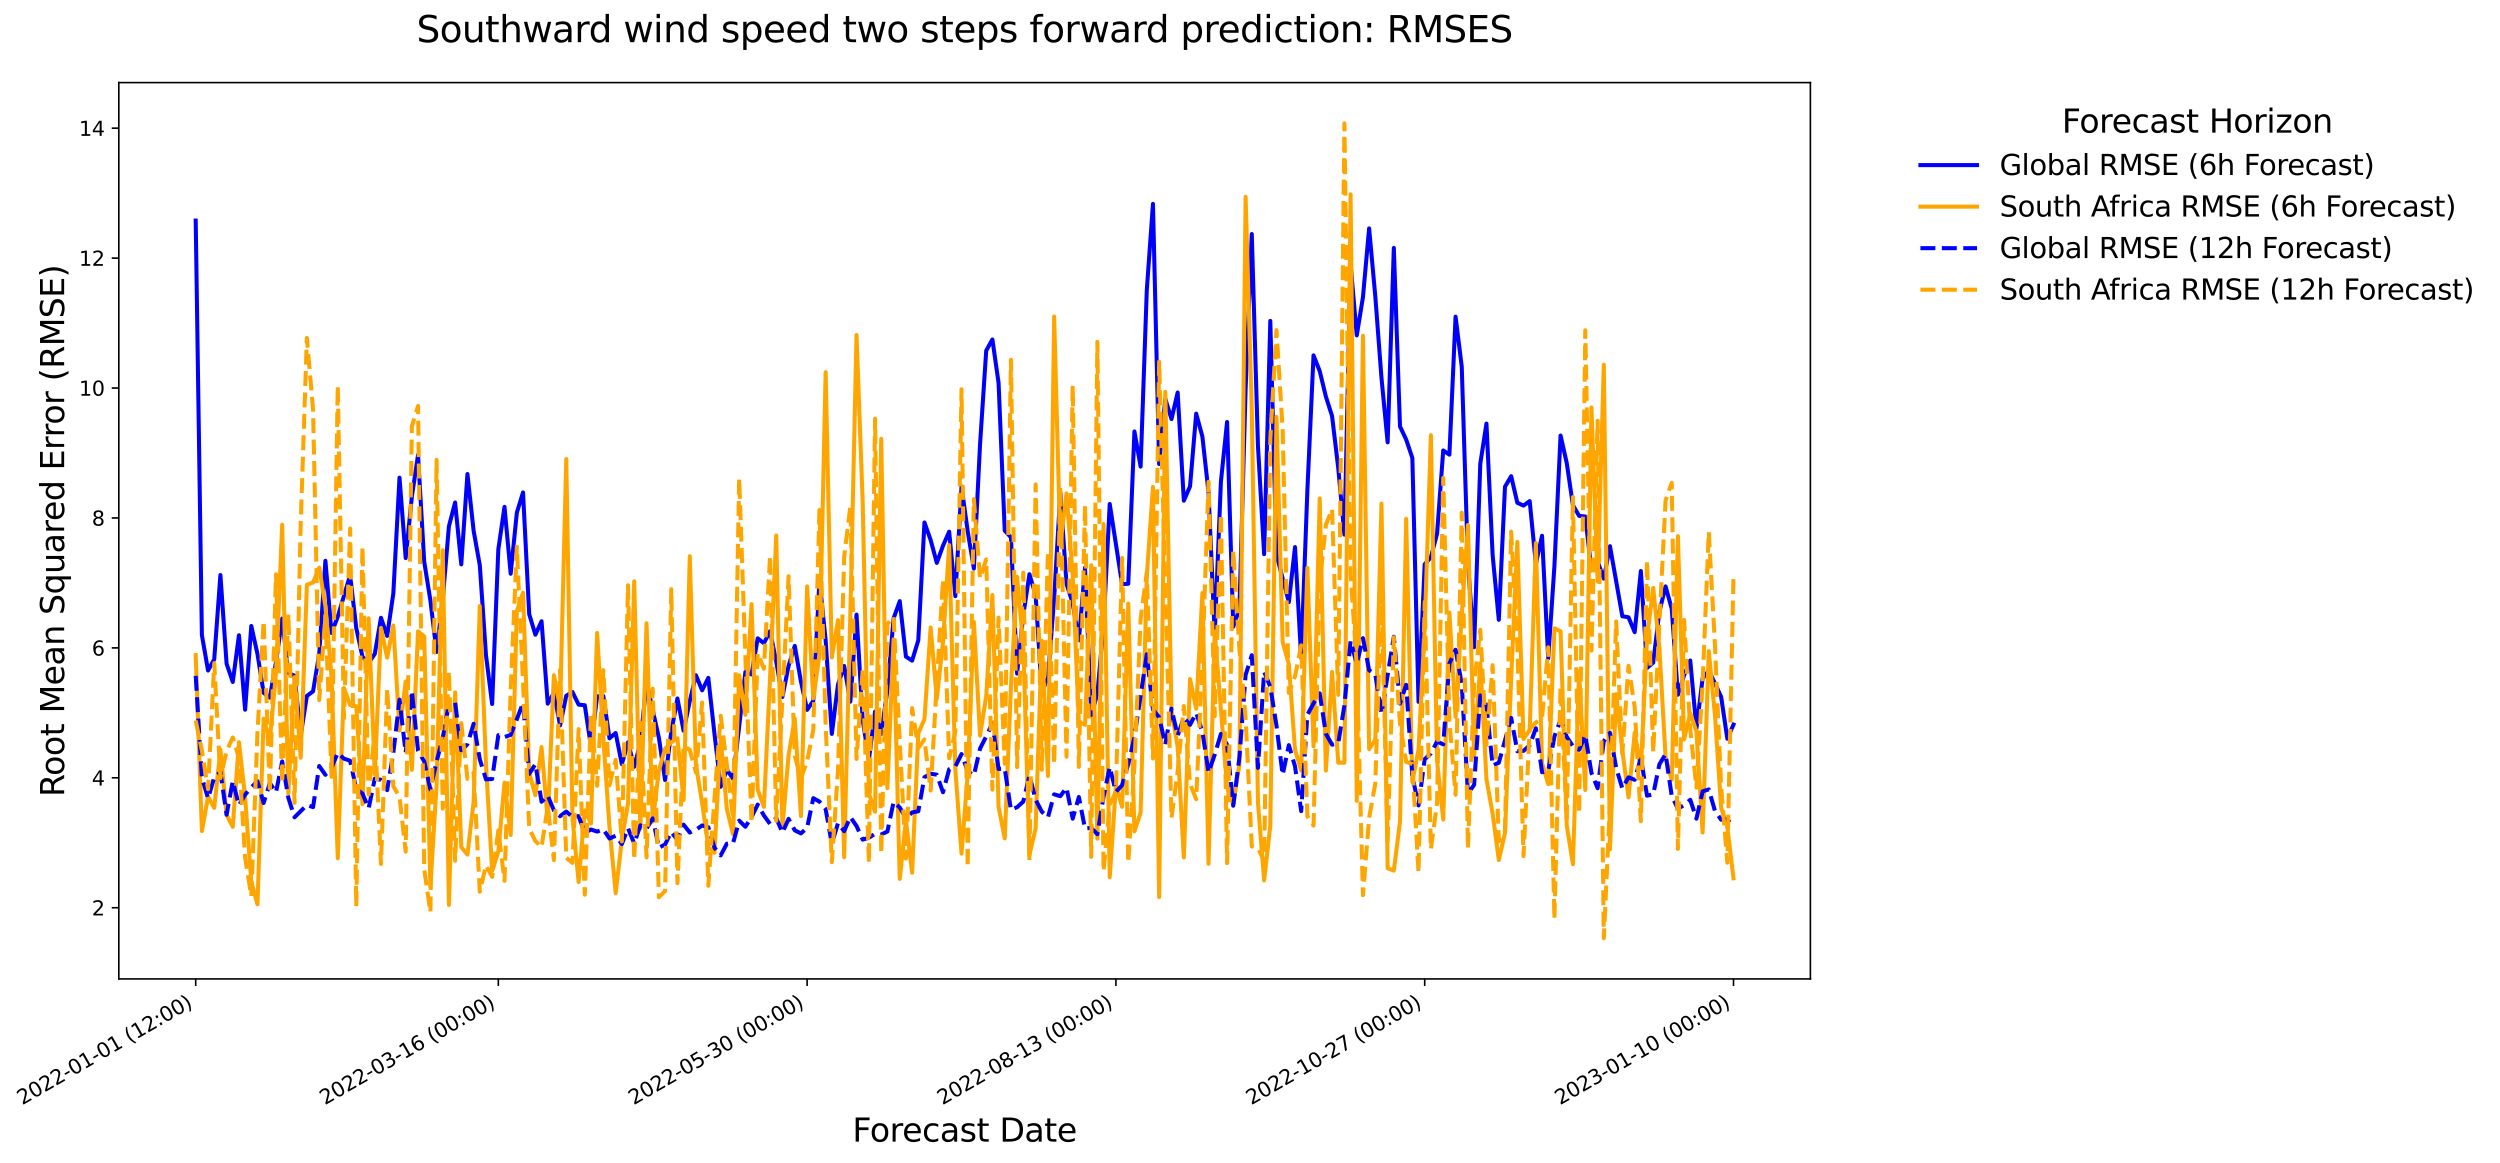 <?xml version="1.0" encoding="utf-8" standalone="no"?>
<!DOCTYPE svg PUBLIC "-//W3C//DTD SVG 1.1//EN"
  "http://www.w3.org/Graphics/SVG/1.1/DTD/svg11.dtd">
<svg xmlns:xlink="http://www.w3.org/1999/xlink" width="1237.023pt" height="575.422pt" viewBox="0 0 1237.023 575.422" xmlns="http://www.w3.org/2000/svg" version="1.1">
 <defs>
  <style type="text/css">*{stroke-linejoin: round; stroke-linecap: butt}</style>
 </defs>
 <g id="figure_1">
  <g id="patch_1">
   <path d="M 0 575.422 
L 1237.023 575.422 
L 1237.023 0 
L 0 0 
z
" style="fill: #ffffff"/>
  </g>
  <g id="axes_1">
   <g id="patch_2">
    <path d="M 58.791 484.397 
L 895.791 484.397 
L 895.791 40.877 
L 58.791 40.877 
z
" style="fill: #ffffff"/>
   </g>
   <g id="matplotlib.axis_1">
    <g id="xtick_1">
     <g id="line2d_1">
      <defs>
       <path id="m904d8408ba" d="M 0 0 
L 0 3.5 
" style="stroke: #000000; stroke-width: 0.8"/>
      </defs>
      <g>
       <use xlink:href="#m904d8408ba" x="96.836" y="484.397" style="stroke: #000000; stroke-width: 0.8"/>
      </g>
     </g>
     <g id="text_1">
      <!-- 2022-01-01 (12:00) -->
      <g transform="translate(10.999 546.935) rotate(-30) scale(0.1 -0.1)">
       <defs>
        <path id="DejaVuSans-32" d="M 1228 531 
L 3431 531 
L 3431 0 
L 469 0 
L 469 531 
Q 828 903 1448 1529 
Q 2069 2156 2228 2338 
Q 2531 2678 2651 2914 
Q 2772 3150 2772 3378 
Q 2772 3750 2511 3984 
Q 2250 4219 1831 4219 
Q 1534 4219 1204 4116 
Q 875 4013 500 3803 
L 500 4441 
Q 881 4594 1212 4672 
Q 1544 4750 1819 4750 
Q 2544 4750 2975 4387 
Q 3406 4025 3406 3419 
Q 3406 3131 3298 2873 
Q 3191 2616 2906 2266 
Q 2828 2175 2409 1742 
Q 1991 1309 1228 531 
z
" transform="scale(0.016)"/>
        <path id="DejaVuSans-30" d="M 2034 4250 
Q 1547 4250 1301 3770 
Q 1056 3291 1056 2328 
Q 1056 1369 1301 889 
Q 1547 409 2034 409 
Q 2525 409 2770 889 
Q 3016 1369 3016 2328 
Q 3016 3291 2770 3770 
Q 2525 4250 2034 4250 
z
M 2034 4750 
Q 2819 4750 3233 4129 
Q 3647 3509 3647 2328 
Q 3647 1150 3233 529 
Q 2819 -91 2034 -91 
Q 1250 -91 836 529 
Q 422 1150 422 2328 
Q 422 3509 836 4129 
Q 1250 4750 2034 4750 
z
" transform="scale(0.016)"/>
        <path id="DejaVuSans-2d" d="M 313 2009 
L 1997 2009 
L 1997 1497 
L 313 1497 
L 313 2009 
z
" transform="scale(0.016)"/>
        <path id="DejaVuSans-31" d="M 794 531 
L 1825 531 
L 1825 4091 
L 703 3866 
L 703 4441 
L 1819 4666 
L 2450 4666 
L 2450 531 
L 3481 531 
L 3481 0 
L 794 0 
L 794 531 
z
" transform="scale(0.016)"/>
        <path id="DejaVuSans-20" transform="scale(0.016)"/>
        <path id="DejaVuSans-28" d="M 1984 4856 
Q 1566 4138 1362 3434 
Q 1159 2731 1159 2009 
Q 1159 1288 1364 580 
Q 1569 -128 1984 -844 
L 1484 -844 
Q 1016 -109 783 600 
Q 550 1309 550 2009 
Q 550 2706 781 3412 
Q 1013 4119 1484 4856 
L 1984 4856 
z
" transform="scale(0.016)"/>
        <path id="DejaVuSans-3a" d="M 750 794 
L 1409 794 
L 1409 0 
L 750 0 
L 750 794 
z
M 750 3309 
L 1409 3309 
L 1409 2516 
L 750 2516 
L 750 3309 
z
" transform="scale(0.016)"/>
        <path id="DejaVuSans-29" d="M 513 4856 
L 1013 4856 
Q 1481 4119 1714 3412 
Q 1947 2706 1947 2009 
Q 1947 1309 1714 600 
Q 1481 -109 1013 -844 
L 513 -844 
Q 928 -128 1133 580 
Q 1338 1288 1338 2009 
Q 1338 2731 1133 3434 
Q 928 4138 513 4856 
z
" transform="scale(0.016)"/>
       </defs>
       <use xlink:href="#DejaVuSans-32"/>
       <use xlink:href="#DejaVuSans-30" transform="translate(63.623 0)"/>
       <use xlink:href="#DejaVuSans-32" transform="translate(127.246 0)"/>
       <use xlink:href="#DejaVuSans-32" transform="translate(190.869 0)"/>
       <use xlink:href="#DejaVuSans-2d" transform="translate(254.492 0)"/>
       <use xlink:href="#DejaVuSans-30" transform="translate(290.576 0)"/>
       <use xlink:href="#DejaVuSans-31" transform="translate(354.199 0)"/>
       <use xlink:href="#DejaVuSans-2d" transform="translate(417.822 0)"/>
       <use xlink:href="#DejaVuSans-30" transform="translate(453.906 0)"/>
       <use xlink:href="#DejaVuSans-31" transform="translate(517.529 0)"/>
       <use xlink:href="#DejaVuSans-20" transform="translate(581.152 0)"/>
       <use xlink:href="#DejaVuSans-28" transform="translate(612.939 0)"/>
       <use xlink:href="#DejaVuSans-31" transform="translate(651.953 0)"/>
       <use xlink:href="#DejaVuSans-32" transform="translate(715.576 0)"/>
       <use xlink:href="#DejaVuSans-3a" transform="translate(779.199 0)"/>
       <use xlink:href="#DejaVuSans-30" transform="translate(812.891 0)"/>
       <use xlink:href="#DejaVuSans-30" transform="translate(876.514 0)"/>
       <use xlink:href="#DejaVuSans-29" transform="translate(940.137 0)"/>
      </g>
     </g>
    </g>
    <g id="xtick_2">
     <g id="line2d_2">
      <g>
       <use xlink:href="#m904d8408ba" x="246.574" y="484.397" style="stroke: #000000; stroke-width: 0.8"/>
      </g>
     </g>
     <g id="text_2">
      <!-- 2022-03-16 (00:00) -->
      <g transform="translate(160.736 546.935) rotate(-30) scale(0.1 -0.1)">
       <defs>
        <path id="DejaVuSans-33" d="M 2597 2516 
Q 3050 2419 3304 2112 
Q 3559 1806 3559 1356 
Q 3559 666 3084 287 
Q 2609 -91 1734 -91 
Q 1441 -91 1130 -33 
Q 819 25 488 141 
L 488 750 
Q 750 597 1062 519 
Q 1375 441 1716 441 
Q 2309 441 2620 675 
Q 2931 909 2931 1356 
Q 2931 1769 2642 2001 
Q 2353 2234 1838 2234 
L 1294 2234 
L 1294 2753 
L 1863 2753 
Q 2328 2753 2575 2939 
Q 2822 3125 2822 3475 
Q 2822 3834 2567 4026 
Q 2313 4219 1838 4219 
Q 1578 4219 1281 4162 
Q 984 4106 628 3988 
L 628 4550 
Q 988 4650 1302 4700 
Q 1616 4750 1894 4750 
Q 2613 4750 3031 4423 
Q 3450 4097 3450 3541 
Q 3450 3153 3228 2886 
Q 3006 2619 2597 2516 
z
" transform="scale(0.016)"/>
        <path id="DejaVuSans-36" d="M 2113 2584 
Q 1688 2584 1439 2293 
Q 1191 2003 1191 1497 
Q 1191 994 1439 701 
Q 1688 409 2113 409 
Q 2538 409 2786 701 
Q 3034 994 3034 1497 
Q 3034 2003 2786 2293 
Q 2538 2584 2113 2584 
z
M 3366 4563 
L 3366 3988 
Q 3128 4100 2886 4159 
Q 2644 4219 2406 4219 
Q 1781 4219 1451 3797 
Q 1122 3375 1075 2522 
Q 1259 2794 1537 2939 
Q 1816 3084 2150 3084 
Q 2853 3084 3261 2657 
Q 3669 2231 3669 1497 
Q 3669 778 3244 343 
Q 2819 -91 2113 -91 
Q 1303 -91 875 529 
Q 447 1150 447 2328 
Q 447 3434 972 4092 
Q 1497 4750 2381 4750 
Q 2619 4750 2861 4703 
Q 3103 4656 3366 4563 
z
" transform="scale(0.016)"/>
       </defs>
       <use xlink:href="#DejaVuSans-32"/>
       <use xlink:href="#DejaVuSans-30" transform="translate(63.623 0)"/>
       <use xlink:href="#DejaVuSans-32" transform="translate(127.246 0)"/>
       <use xlink:href="#DejaVuSans-32" transform="translate(190.869 0)"/>
       <use xlink:href="#DejaVuSans-2d" transform="translate(254.492 0)"/>
       <use xlink:href="#DejaVuSans-30" transform="translate(290.576 0)"/>
       <use xlink:href="#DejaVuSans-33" transform="translate(354.199 0)"/>
       <use xlink:href="#DejaVuSans-2d" transform="translate(417.822 0)"/>
       <use xlink:href="#DejaVuSans-31" transform="translate(453.906 0)"/>
       <use xlink:href="#DejaVuSans-36" transform="translate(517.529 0)"/>
       <use xlink:href="#DejaVuSans-20" transform="translate(581.152 0)"/>
       <use xlink:href="#DejaVuSans-28" transform="translate(612.939 0)"/>
       <use xlink:href="#DejaVuSans-30" transform="translate(651.953 0)"/>
       <use xlink:href="#DejaVuSans-30" transform="translate(715.576 0)"/>
       <use xlink:href="#DejaVuSans-3a" transform="translate(779.199 0)"/>
       <use xlink:href="#DejaVuSans-30" transform="translate(812.891 0)"/>
       <use xlink:href="#DejaVuSans-30" transform="translate(876.514 0)"/>
       <use xlink:href="#DejaVuSans-29" transform="translate(940.137 0)"/>
      </g>
     </g>
    </g>
    <g id="xtick_3">
     <g id="line2d_3">
      <g>
       <use xlink:href="#m904d8408ba" x="399.367" y="484.397" style="stroke: #000000; stroke-width: 0.8"/>
      </g>
     </g>
     <g id="text_3">
      <!-- 2022-05-30 (00:00) -->
      <g transform="translate(313.529 546.935) rotate(-30) scale(0.1 -0.1)">
       <defs>
        <path id="DejaVuSans-35" d="M 691 4666 
L 3169 4666 
L 3169 4134 
L 1269 4134 
L 1269 2991 
Q 1406 3038 1543 3061 
Q 1681 3084 1819 3084 
Q 2600 3084 3056 2656 
Q 3513 2228 3513 1497 
Q 3513 744 3044 326 
Q 2575 -91 1722 -91 
Q 1428 -91 1123 -41 
Q 819 9 494 109 
L 494 744 
Q 775 591 1075 516 
Q 1375 441 1709 441 
Q 2250 441 2565 725 
Q 2881 1009 2881 1497 
Q 2881 1984 2565 2268 
Q 2250 2553 1709 2553 
Q 1456 2553 1204 2497 
Q 953 2441 691 2322 
L 691 4666 
z
" transform="scale(0.016)"/>
       </defs>
       <use xlink:href="#DejaVuSans-32"/>
       <use xlink:href="#DejaVuSans-30" transform="translate(63.623 0)"/>
       <use xlink:href="#DejaVuSans-32" transform="translate(127.246 0)"/>
       <use xlink:href="#DejaVuSans-32" transform="translate(190.869 0)"/>
       <use xlink:href="#DejaVuSans-2d" transform="translate(254.492 0)"/>
       <use xlink:href="#DejaVuSans-30" transform="translate(290.576 0)"/>
       <use xlink:href="#DejaVuSans-35" transform="translate(354.199 0)"/>
       <use xlink:href="#DejaVuSans-2d" transform="translate(417.822 0)"/>
       <use xlink:href="#DejaVuSans-33" transform="translate(453.906 0)"/>
       <use xlink:href="#DejaVuSans-30" transform="translate(517.529 0)"/>
       <use xlink:href="#DejaVuSans-20" transform="translate(581.152 0)"/>
       <use xlink:href="#DejaVuSans-28" transform="translate(612.939 0)"/>
       <use xlink:href="#DejaVuSans-30" transform="translate(651.953 0)"/>
       <use xlink:href="#DejaVuSans-30" transform="translate(715.576 0)"/>
       <use xlink:href="#DejaVuSans-3a" transform="translate(779.199 0)"/>
       <use xlink:href="#DejaVuSans-30" transform="translate(812.891 0)"/>
       <use xlink:href="#DejaVuSans-30" transform="translate(876.514 0)"/>
       <use xlink:href="#DejaVuSans-29" transform="translate(940.137 0)"/>
      </g>
     </g>
    </g>
    <g id="xtick_4">
     <g id="line2d_4">
      <g>
       <use xlink:href="#m904d8408ba" x="552.16" y="484.397" style="stroke: #000000; stroke-width: 0.8"/>
      </g>
     </g>
     <g id="text_4">
      <!-- 2022-08-13 (00:00) -->
      <g transform="translate(466.322 546.935) rotate(-30) scale(0.1 -0.1)">
       <defs>
        <path id="DejaVuSans-38" d="M 2034 2216 
Q 1584 2216 1326 1975 
Q 1069 1734 1069 1313 
Q 1069 891 1326 650 
Q 1584 409 2034 409 
Q 2484 409 2743 651 
Q 3003 894 3003 1313 
Q 3003 1734 2745 1975 
Q 2488 2216 2034 2216 
z
M 1403 2484 
Q 997 2584 770 2862 
Q 544 3141 544 3541 
Q 544 4100 942 4425 
Q 1341 4750 2034 4750 
Q 2731 4750 3128 4425 
Q 3525 4100 3525 3541 
Q 3525 3141 3298 2862 
Q 3072 2584 2669 2484 
Q 3125 2378 3379 2068 
Q 3634 1759 3634 1313 
Q 3634 634 3220 271 
Q 2806 -91 2034 -91 
Q 1263 -91 848 271 
Q 434 634 434 1313 
Q 434 1759 690 2068 
Q 947 2378 1403 2484 
z
M 1172 3481 
Q 1172 3119 1398 2916 
Q 1625 2713 2034 2713 
Q 2441 2713 2670 2916 
Q 2900 3119 2900 3481 
Q 2900 3844 2670 4047 
Q 2441 4250 2034 4250 
Q 1625 4250 1398 4047 
Q 1172 3844 1172 3481 
z
" transform="scale(0.016)"/>
       </defs>
       <use xlink:href="#DejaVuSans-32"/>
       <use xlink:href="#DejaVuSans-30" transform="translate(63.623 0)"/>
       <use xlink:href="#DejaVuSans-32" transform="translate(127.246 0)"/>
       <use xlink:href="#DejaVuSans-32" transform="translate(190.869 0)"/>
       <use xlink:href="#DejaVuSans-2d" transform="translate(254.492 0)"/>
       <use xlink:href="#DejaVuSans-30" transform="translate(290.576 0)"/>
       <use xlink:href="#DejaVuSans-38" transform="translate(354.199 0)"/>
       <use xlink:href="#DejaVuSans-2d" transform="translate(417.822 0)"/>
       <use xlink:href="#DejaVuSans-31" transform="translate(453.906 0)"/>
       <use xlink:href="#DejaVuSans-33" transform="translate(517.529 0)"/>
       <use xlink:href="#DejaVuSans-20" transform="translate(581.152 0)"/>
       <use xlink:href="#DejaVuSans-28" transform="translate(612.939 0)"/>
       <use xlink:href="#DejaVuSans-30" transform="translate(651.953 0)"/>
       <use xlink:href="#DejaVuSans-30" transform="translate(715.576 0)"/>
       <use xlink:href="#DejaVuSans-3a" transform="translate(779.199 0)"/>
       <use xlink:href="#DejaVuSans-30" transform="translate(812.891 0)"/>
       <use xlink:href="#DejaVuSans-30" transform="translate(876.514 0)"/>
       <use xlink:href="#DejaVuSans-29" transform="translate(940.137 0)"/>
      </g>
     </g>
    </g>
    <g id="xtick_5">
     <g id="line2d_5">
      <g>
       <use xlink:href="#m904d8408ba" x="704.953" y="484.397" style="stroke: #000000; stroke-width: 0.8"/>
      </g>
     </g>
     <g id="text_5">
      <!-- 2022-10-27 (00:00) -->
      <g transform="translate(619.115 546.935) rotate(-30) scale(0.1 -0.1)">
       <defs>
        <path id="DejaVuSans-37" d="M 525 4666 
L 3525 4666 
L 3525 4397 
L 1831 0 
L 1172 0 
L 2766 4134 
L 525 4134 
L 525 4666 
z
" transform="scale(0.016)"/>
       </defs>
       <use xlink:href="#DejaVuSans-32"/>
       <use xlink:href="#DejaVuSans-30" transform="translate(63.623 0)"/>
       <use xlink:href="#DejaVuSans-32" transform="translate(127.246 0)"/>
       <use xlink:href="#DejaVuSans-32" transform="translate(190.869 0)"/>
       <use xlink:href="#DejaVuSans-2d" transform="translate(254.492 0)"/>
       <use xlink:href="#DejaVuSans-31" transform="translate(290.576 0)"/>
       <use xlink:href="#DejaVuSans-30" transform="translate(354.199 0)"/>
       <use xlink:href="#DejaVuSans-2d" transform="translate(417.822 0)"/>
       <use xlink:href="#DejaVuSans-32" transform="translate(453.906 0)"/>
       <use xlink:href="#DejaVuSans-37" transform="translate(517.529 0)"/>
       <use xlink:href="#DejaVuSans-20" transform="translate(581.152 0)"/>
       <use xlink:href="#DejaVuSans-28" transform="translate(612.939 0)"/>
       <use xlink:href="#DejaVuSans-30" transform="translate(651.953 0)"/>
       <use xlink:href="#DejaVuSans-30" transform="translate(715.576 0)"/>
       <use xlink:href="#DejaVuSans-3a" transform="translate(779.199 0)"/>
       <use xlink:href="#DejaVuSans-30" transform="translate(812.891 0)"/>
       <use xlink:href="#DejaVuSans-30" transform="translate(876.514 0)"/>
       <use xlink:href="#DejaVuSans-29" transform="translate(940.137 0)"/>
      </g>
     </g>
    </g>
    <g id="xtick_6">
     <g id="line2d_6">
      <g>
       <use xlink:href="#m904d8408ba" x="857.746" y="484.397" style="stroke: #000000; stroke-width: 0.8"/>
      </g>
     </g>
     <g id="text_6">
      <!-- 2023-01-10 (00:00) -->
      <g transform="translate(771.908 546.935) rotate(-30) scale(0.1 -0.1)">
       <use xlink:href="#DejaVuSans-32"/>
       <use xlink:href="#DejaVuSans-30" transform="translate(63.623 0)"/>
       <use xlink:href="#DejaVuSans-32" transform="translate(127.246 0)"/>
       <use xlink:href="#DejaVuSans-33" transform="translate(190.869 0)"/>
       <use xlink:href="#DejaVuSans-2d" transform="translate(254.492 0)"/>
       <use xlink:href="#DejaVuSans-30" transform="translate(290.576 0)"/>
       <use xlink:href="#DejaVuSans-31" transform="translate(354.199 0)"/>
       <use xlink:href="#DejaVuSans-2d" transform="translate(417.822 0)"/>
       <use xlink:href="#DejaVuSans-31" transform="translate(453.906 0)"/>
       <use xlink:href="#DejaVuSans-30" transform="translate(517.529 0)"/>
       <use xlink:href="#DejaVuSans-20" transform="translate(581.152 0)"/>
       <use xlink:href="#DejaVuSans-28" transform="translate(612.939 0)"/>
       <use xlink:href="#DejaVuSans-30" transform="translate(651.953 0)"/>
       <use xlink:href="#DejaVuSans-30" transform="translate(715.576 0)"/>
       <use xlink:href="#DejaVuSans-3a" transform="translate(779.199 0)"/>
       <use xlink:href="#DejaVuSans-30" transform="translate(812.891 0)"/>
       <use xlink:href="#DejaVuSans-30" transform="translate(876.514 0)"/>
       <use xlink:href="#DejaVuSans-29" transform="translate(940.137 0)"/>
      </g>
     </g>
    </g>
    <g id="text_7">
     <!-- Forecast Date -->
     <g transform="translate(421.785 564.894) scale(0.16 -0.16)">
      <defs>
       <path id="DejaVuSans-46" d="M 628 4666 
L 3309 4666 
L 3309 4134 
L 1259 4134 
L 1259 2759 
L 3109 2759 
L 3109 2228 
L 1259 2228 
L 1259 0 
L 628 0 
L 628 4666 
z
" transform="scale(0.016)"/>
       <path id="DejaVuSans-6f" d="M 1959 3097 
Q 1497 3097 1228 2736 
Q 959 2375 959 1747 
Q 959 1119 1226 758 
Q 1494 397 1959 397 
Q 2419 397 2687 759 
Q 2956 1122 2956 1747 
Q 2956 2369 2687 2733 
Q 2419 3097 1959 3097 
z
M 1959 3584 
Q 2709 3584 3137 3096 
Q 3566 2609 3566 1747 
Q 3566 888 3137 398 
Q 2709 -91 1959 -91 
Q 1206 -91 779 398 
Q 353 888 353 1747 
Q 353 2609 779 3096 
Q 1206 3584 1959 3584 
z
" transform="scale(0.016)"/>
       <path id="DejaVuSans-72" d="M 2631 2963 
Q 2534 3019 2420 3045 
Q 2306 3072 2169 3072 
Q 1681 3072 1420 2755 
Q 1159 2438 1159 1844 
L 1159 0 
L 581 0 
L 581 3500 
L 1159 3500 
L 1159 2956 
Q 1341 3275 1631 3429 
Q 1922 3584 2338 3584 
Q 2397 3584 2469 3576 
Q 2541 3569 2628 3553 
L 2631 2963 
z
" transform="scale(0.016)"/>
       <path id="DejaVuSans-65" d="M 3597 1894 
L 3597 1613 
L 953 1613 
Q 991 1019 1311 708 
Q 1631 397 2203 397 
Q 2534 397 2845 478 
Q 3156 559 3463 722 
L 3463 178 
Q 3153 47 2828 -22 
Q 2503 -91 2169 -91 
Q 1331 -91 842 396 
Q 353 884 353 1716 
Q 353 2575 817 3079 
Q 1281 3584 2069 3584 
Q 2775 3584 3186 3129 
Q 3597 2675 3597 1894 
z
M 3022 2063 
Q 3016 2534 2758 2815 
Q 2500 3097 2075 3097 
Q 1594 3097 1305 2825 
Q 1016 2553 972 2059 
L 3022 2063 
z
" transform="scale(0.016)"/>
       <path id="DejaVuSans-63" d="M 3122 3366 
L 3122 2828 
Q 2878 2963 2633 3030 
Q 2388 3097 2138 3097 
Q 1578 3097 1268 2742 
Q 959 2388 959 1747 
Q 959 1106 1268 751 
Q 1578 397 2138 397 
Q 2388 397 2633 464 
Q 2878 531 3122 666 
L 3122 134 
Q 2881 22 2623 -34 
Q 2366 -91 2075 -91 
Q 1284 -91 818 406 
Q 353 903 353 1747 
Q 353 2603 823 3093 
Q 1294 3584 2113 3584 
Q 2378 3584 2631 3529 
Q 2884 3475 3122 3366 
z
" transform="scale(0.016)"/>
       <path id="DejaVuSans-61" d="M 2194 1759 
Q 1497 1759 1228 1600 
Q 959 1441 959 1056 
Q 959 750 1161 570 
Q 1363 391 1709 391 
Q 2188 391 2477 730 
Q 2766 1069 2766 1631 
L 2766 1759 
L 2194 1759 
z
M 3341 1997 
L 3341 0 
L 2766 0 
L 2766 531 
Q 2569 213 2275 61 
Q 1981 -91 1556 -91 
Q 1019 -91 701 211 
Q 384 513 384 1019 
Q 384 1609 779 1909 
Q 1175 2209 1959 2209 
L 2766 2209 
L 2766 2266 
Q 2766 2663 2505 2880 
Q 2244 3097 1772 3097 
Q 1472 3097 1187 3025 
Q 903 2953 641 2809 
L 641 3341 
Q 956 3463 1253 3523 
Q 1550 3584 1831 3584 
Q 2591 3584 2966 3190 
Q 3341 2797 3341 1997 
z
" transform="scale(0.016)"/>
       <path id="DejaVuSans-73" d="M 2834 3397 
L 2834 2853 
Q 2591 2978 2328 3040 
Q 2066 3103 1784 3103 
Q 1356 3103 1142 2972 
Q 928 2841 928 2578 
Q 928 2378 1081 2264 
Q 1234 2150 1697 2047 
L 1894 2003 
Q 2506 1872 2764 1633 
Q 3022 1394 3022 966 
Q 3022 478 2636 193 
Q 2250 -91 1575 -91 
Q 1294 -91 989 -36 
Q 684 19 347 128 
L 347 722 
Q 666 556 975 473 
Q 1284 391 1588 391 
Q 1994 391 2212 530 
Q 2431 669 2431 922 
Q 2431 1156 2273 1281 
Q 2116 1406 1581 1522 
L 1381 1569 
Q 847 1681 609 1914 
Q 372 2147 372 2553 
Q 372 3047 722 3315 
Q 1072 3584 1716 3584 
Q 2034 3584 2315 3537 
Q 2597 3491 2834 3397 
z
" transform="scale(0.016)"/>
       <path id="DejaVuSans-74" d="M 1172 4494 
L 1172 3500 
L 2356 3500 
L 2356 3053 
L 1172 3053 
L 1172 1153 
Q 1172 725 1289 603 
Q 1406 481 1766 481 
L 2356 481 
L 2356 0 
L 1766 0 
Q 1100 0 847 248 
Q 594 497 594 1153 
L 594 3053 
L 172 3053 
L 172 3500 
L 594 3500 
L 594 4494 
L 1172 4494 
z
" transform="scale(0.016)"/>
       <path id="DejaVuSans-44" d="M 1259 4147 
L 1259 519 
L 2022 519 
Q 2988 519 3436 956 
Q 3884 1394 3884 2338 
Q 3884 3275 3436 3711 
Q 2988 4147 2022 4147 
L 1259 4147 
z
M 628 4666 
L 1925 4666 
Q 3281 4666 3915 4102 
Q 4550 3538 4550 2338 
Q 4550 1131 3912 565 
Q 3275 0 1925 0 
L 628 0 
L 628 4666 
z
" transform="scale(0.016)"/>
      </defs>
      <use xlink:href="#DejaVuSans-46"/>
      <use xlink:href="#DejaVuSans-6f" transform="translate(53.895 0)"/>
      <use xlink:href="#DejaVuSans-72" transform="translate(115.076 0)"/>
      <use xlink:href="#DejaVuSans-65" transform="translate(153.939 0)"/>
      <use xlink:href="#DejaVuSans-63" transform="translate(215.463 0)"/>
      <use xlink:href="#DejaVuSans-61" transform="translate(270.443 0)"/>
      <use xlink:href="#DejaVuSans-73" transform="translate(331.723 0)"/>
      <use xlink:href="#DejaVuSans-74" transform="translate(383.822 0)"/>
      <use xlink:href="#DejaVuSans-20" transform="translate(423.031 0)"/>
      <use xlink:href="#DejaVuSans-44" transform="translate(454.818 0)"/>
      <use xlink:href="#DejaVuSans-61" transform="translate(531.82 0)"/>
      <use xlink:href="#DejaVuSans-74" transform="translate(593.1 0)"/>
      <use xlink:href="#DejaVuSans-65" transform="translate(632.309 0)"/>
     </g>
    </g>
   </g>
   <g id="matplotlib.axis_2">
    <g id="ytick_1">
     <g id="line2d_7">
      <defs>
       <path id="ma6453356fd" d="M 0 0 
L -3.5 0 
" style="stroke: #000000; stroke-width: 0.8"/>
      </defs>
      <g>
       <use xlink:href="#ma6453356fd" x="58.791" y="449.167" style="stroke: #000000; stroke-width: 0.8"/>
      </g>
     </g>
     <g id="text_8">
      <!-- 2 -->
      <g transform="translate(45.429 452.966) scale(0.1 -0.1)">
       <use xlink:href="#DejaVuSans-32"/>
      </g>
     </g>
    </g>
    <g id="ytick_2">
     <g id="line2d_8">
      <g>
       <use xlink:href="#ma6453356fd" x="58.791" y="384.875" style="stroke: #000000; stroke-width: 0.8"/>
      </g>
     </g>
     <g id="text_9">
      <!-- 4 -->
      <g transform="translate(45.429 388.675) scale(0.1 -0.1)">
       <defs>
        <path id="DejaVuSans-34" d="M 2419 4116 
L 825 1625 
L 2419 1625 
L 2419 4116 
z
M 2253 4666 
L 3047 4666 
L 3047 1625 
L 3713 1625 
L 3713 1100 
L 3047 1100 
L 3047 0 
L 2419 0 
L 2419 1100 
L 313 1100 
L 313 1709 
L 2253 4666 
z
" transform="scale(0.016)"/>
       </defs>
       <use xlink:href="#DejaVuSans-34"/>
      </g>
     </g>
    </g>
    <g id="ytick_3">
     <g id="line2d_9">
      <g>
       <use xlink:href="#ma6453356fd" x="58.791" y="320.584" style="stroke: #000000; stroke-width: 0.8"/>
      </g>
     </g>
     <g id="text_10">
      <!-- 6 -->
      <g transform="translate(45.429 324.383) scale(0.1 -0.1)">
       <use xlink:href="#DejaVuSans-36"/>
      </g>
     </g>
    </g>
    <g id="ytick_4">
     <g id="line2d_10">
      <g>
       <use xlink:href="#ma6453356fd" x="58.791" y="256.292" style="stroke: #000000; stroke-width: 0.8"/>
      </g>
     </g>
     <g id="text_11">
      <!-- 8 -->
      <g transform="translate(45.429 260.091) scale(0.1 -0.1)">
       <use xlink:href="#DejaVuSans-38"/>
      </g>
     </g>
    </g>
    <g id="ytick_5">
     <g id="line2d_11">
      <g>
       <use xlink:href="#ma6453356fd" x="58.791" y="192" style="stroke: #000000; stroke-width: 0.8"/>
      </g>
     </g>
     <g id="text_12">
      <!-- 10 -->
      <g transform="translate(39.066 195.799) scale(0.1 -0.1)">
       <use xlink:href="#DejaVuSans-31"/>
       <use xlink:href="#DejaVuSans-30" transform="translate(63.623 0)"/>
      </g>
     </g>
    </g>
    <g id="ytick_6">
     <g id="line2d_12">
      <g>
       <use xlink:href="#ma6453356fd" x="58.791" y="127.708" style="stroke: #000000; stroke-width: 0.8"/>
      </g>
     </g>
     <g id="text_13">
      <!-- 12 -->
      <g transform="translate(39.066 131.507) scale(0.1 -0.1)">
       <use xlink:href="#DejaVuSans-31"/>
       <use xlink:href="#DejaVuSans-32" transform="translate(63.623 0)"/>
      </g>
     </g>
    </g>
    <g id="ytick_7">
     <g id="line2d_13">
      <g>
       <use xlink:href="#ma6453356fd" x="58.791" y="63.416" style="stroke: #000000; stroke-width: 0.8"/>
      </g>
     </g>
     <g id="text_14">
      <!-- 14 -->
      <g transform="translate(39.066 67.216) scale(0.1 -0.1)">
       <use xlink:href="#DejaVuSans-31"/>
       <use xlink:href="#DejaVuSans-34" transform="translate(63.623 0)"/>
      </g>
     </g>
    </g>
    <g id="text_15">
     <!-- Root Mean Squared Error (RMSE) -->
     <g transform="translate(31.739 394.303) rotate(-90) scale(0.16 -0.16)">
      <defs>
       <path id="DejaVuSans-52" d="M 2841 2188 
Q 3044 2119 3236 1894 
Q 3428 1669 3622 1275 
L 4263 0 
L 3584 0 
L 2988 1197 
Q 2756 1666 2539 1819 
Q 2322 1972 1947 1972 
L 1259 1972 
L 1259 0 
L 628 0 
L 628 4666 
L 2053 4666 
Q 2853 4666 3247 4331 
Q 3641 3997 3641 3322 
Q 3641 2881 3436 2590 
Q 3231 2300 2841 2188 
z
M 1259 4147 
L 1259 2491 
L 2053 2491 
Q 2509 2491 2742 2702 
Q 2975 2913 2975 3322 
Q 2975 3731 2742 3939 
Q 2509 4147 2053 4147 
L 1259 4147 
z
" transform="scale(0.016)"/>
       <path id="DejaVuSans-4d" d="M 628 4666 
L 1569 4666 
L 2759 1491 
L 3956 4666 
L 4897 4666 
L 4897 0 
L 4281 0 
L 4281 4097 
L 3078 897 
L 2444 897 
L 1241 4097 
L 1241 0 
L 628 0 
L 628 4666 
z
" transform="scale(0.016)"/>
       <path id="DejaVuSans-6e" d="M 3513 2113 
L 3513 0 
L 2938 0 
L 2938 2094 
Q 2938 2591 2744 2837 
Q 2550 3084 2163 3084 
Q 1697 3084 1428 2787 
Q 1159 2491 1159 1978 
L 1159 0 
L 581 0 
L 581 3500 
L 1159 3500 
L 1159 2956 
Q 1366 3272 1645 3428 
Q 1925 3584 2291 3584 
Q 2894 3584 3203 3211 
Q 3513 2838 3513 2113 
z
" transform="scale(0.016)"/>
       <path id="DejaVuSans-53" d="M 3425 4513 
L 3425 3897 
Q 3066 4069 2747 4153 
Q 2428 4238 2131 4238 
Q 1616 4238 1336 4038 
Q 1056 3838 1056 3469 
Q 1056 3159 1242 3001 
Q 1428 2844 1947 2747 
L 2328 2669 
Q 3034 2534 3370 2195 
Q 3706 1856 3706 1288 
Q 3706 609 3251 259 
Q 2797 -91 1919 -91 
Q 1588 -91 1214 -16 
Q 841 59 441 206 
L 441 856 
Q 825 641 1194 531 
Q 1563 422 1919 422 
Q 2459 422 2753 634 
Q 3047 847 3047 1241 
Q 3047 1584 2836 1778 
Q 2625 1972 2144 2069 
L 1759 2144 
Q 1053 2284 737 2584 
Q 422 2884 422 3419 
Q 422 4038 858 4394 
Q 1294 4750 2059 4750 
Q 2388 4750 2728 4690 
Q 3069 4631 3425 4513 
z
" transform="scale(0.016)"/>
       <path id="DejaVuSans-71" d="M 947 1747 
Q 947 1113 1208 752 
Q 1469 391 1925 391 
Q 2381 391 2643 752 
Q 2906 1113 2906 1747 
Q 2906 2381 2643 2742 
Q 2381 3103 1925 3103 
Q 1469 3103 1208 2742 
Q 947 2381 947 1747 
z
M 2906 525 
Q 2725 213 2448 61 
Q 2172 -91 1784 -91 
Q 1150 -91 751 415 
Q 353 922 353 1747 
Q 353 2572 751 3078 
Q 1150 3584 1784 3584 
Q 2172 3584 2448 3432 
Q 2725 3281 2906 2969 
L 2906 3500 
L 3481 3500 
L 3481 -1331 
L 2906 -1331 
L 2906 525 
z
" transform="scale(0.016)"/>
       <path id="DejaVuSans-75" d="M 544 1381 
L 544 3500 
L 1119 3500 
L 1119 1403 
Q 1119 906 1312 657 
Q 1506 409 1894 409 
Q 2359 409 2629 706 
Q 2900 1003 2900 1516 
L 2900 3500 
L 3475 3500 
L 3475 0 
L 2900 0 
L 2900 538 
Q 2691 219 2414 64 
Q 2138 -91 1772 -91 
Q 1169 -91 856 284 
Q 544 659 544 1381 
z
M 1991 3584 
L 1991 3584 
z
" transform="scale(0.016)"/>
       <path id="DejaVuSans-64" d="M 2906 2969 
L 2906 4863 
L 3481 4863 
L 3481 0 
L 2906 0 
L 2906 525 
Q 2725 213 2448 61 
Q 2172 -91 1784 -91 
Q 1150 -91 751 415 
Q 353 922 353 1747 
Q 353 2572 751 3078 
Q 1150 3584 1784 3584 
Q 2172 3584 2448 3432 
Q 2725 3281 2906 2969 
z
M 947 1747 
Q 947 1113 1208 752 
Q 1469 391 1925 391 
Q 2381 391 2643 752 
Q 2906 1113 2906 1747 
Q 2906 2381 2643 2742 
Q 2381 3103 1925 3103 
Q 1469 3103 1208 2742 
Q 947 2381 947 1747 
z
" transform="scale(0.016)"/>
       <path id="DejaVuSans-45" d="M 628 4666 
L 3578 4666 
L 3578 4134 
L 1259 4134 
L 1259 2753 
L 3481 2753 
L 3481 2222 
L 1259 2222 
L 1259 531 
L 3634 531 
L 3634 0 
L 628 0 
L 628 4666 
z
" transform="scale(0.016)"/>
      </defs>
      <use xlink:href="#DejaVuSans-52"/>
      <use xlink:href="#DejaVuSans-6f" transform="translate(64.982 0)"/>
      <use xlink:href="#DejaVuSans-6f" transform="translate(126.164 0)"/>
      <use xlink:href="#DejaVuSans-74" transform="translate(187.346 0)"/>
      <use xlink:href="#DejaVuSans-20" transform="translate(226.555 0)"/>
      <use xlink:href="#DejaVuSans-4d" transform="translate(258.342 0)"/>
      <use xlink:href="#DejaVuSans-65" transform="translate(344.621 0)"/>
      <use xlink:href="#DejaVuSans-61" transform="translate(406.145 0)"/>
      <use xlink:href="#DejaVuSans-6e" transform="translate(467.424 0)"/>
      <use xlink:href="#DejaVuSans-20" transform="translate(530.803 0)"/>
      <use xlink:href="#DejaVuSans-53" transform="translate(562.59 0)"/>
      <use xlink:href="#DejaVuSans-71" transform="translate(626.066 0)"/>
      <use xlink:href="#DejaVuSans-75" transform="translate(689.543 0)"/>
      <use xlink:href="#DejaVuSans-61" transform="translate(752.922 0)"/>
      <use xlink:href="#DejaVuSans-72" transform="translate(814.201 0)"/>
      <use xlink:href="#DejaVuSans-65" transform="translate(853.064 0)"/>
      <use xlink:href="#DejaVuSans-64" transform="translate(914.588 0)"/>
      <use xlink:href="#DejaVuSans-20" transform="translate(978.064 0)"/>
      <use xlink:href="#DejaVuSans-45" transform="translate(1009.852 0)"/>
      <use xlink:href="#DejaVuSans-72" transform="translate(1073.035 0)"/>
      <use xlink:href="#DejaVuSans-72" transform="translate(1112.398 0)"/>
      <use xlink:href="#DejaVuSans-6f" transform="translate(1151.262 0)"/>
      <use xlink:href="#DejaVuSans-72" transform="translate(1212.443 0)"/>
      <use xlink:href="#DejaVuSans-20" transform="translate(1253.557 0)"/>
      <use xlink:href="#DejaVuSans-28" transform="translate(1285.344 0)"/>
      <use xlink:href="#DejaVuSans-52" transform="translate(1324.357 0)"/>
      <use xlink:href="#DejaVuSans-4d" transform="translate(1393.84 0)"/>
      <use xlink:href="#DejaVuSans-53" transform="translate(1480.119 0)"/>
      <use xlink:href="#DejaVuSans-45" transform="translate(1543.596 0)"/>
      <use xlink:href="#DejaVuSans-29" transform="translate(1606.779 0)"/>
     </g>
    </g>
   </g>
   <g id="line2d_14">
    <path d="M 96.836 109.135 
L 99.892 314.232 
L 102.948 331.784 
L 106.004 326.213 
L 109.06 284.533 
L 112.116 328.401 
L 115.172 337.439 
L 118.228 314.337 
L 121.283 351.175 
L 124.339 309.738 
L 127.395 323.608 
L 130.451 342.844 
L 133.507 345.205 
L 136.563 327.665 
L 139.619 306.051 
L 142.674 333.006 
L 145.73 334.345 
L 148.786 363.947 
L 151.842 344.346 
L 154.898 342.088 
L 157.954 323.614 
L 161.01 277.488 
L 164.065 313.212 
L 167.121 305.147 
L 173.233 284.639 
L 176.289 310.842 
L 179.345 324.99 
L 182.401 328.089 
L 185.456 323.508 
L 188.512 305.698 
L 191.568 314.669 
L 194.624 293.6 
L 197.68 236.358 
L 200.736 276.153 
L 203.792 245.718 
L 206.847 225.119 
L 209.903 277.96 
L 212.959 297.101 
L 216.015 322.612 
L 219.071 296.636 
L 222.127 260.409 
L 225.183 248.637 
L 228.238 279.26 
L 231.294 234.547 
L 234.35 262.651 
L 237.406 279.684 
L 240.462 324.146 
L 243.518 348.354 
L 246.574 271.817 
L 249.629 250.815 
L 252.685 283.897 
L 255.741 253.664 
L 258.797 243.662 
L 261.853 303.9 
L 264.909 314.056 
L 267.965 307.4 
L 271.02 348.183 
L 274.076 342.901 
L 277.132 358.958 
L 280.188 344.272 
L 283.244 342.386 
L 286.3 348.648 
L 289.356 348.958 
L 292.412 369.363 
L 295.467 344.546 
L 298.523 344.39 
L 301.579 365.337 
L 304.635 362.689 
L 307.691 378.092 
L 310.747 367.285 
L 313.803 379.405 
L 316.858 367.682 
L 319.914 337.553 
L 326.026 365.096 
L 329.082 385.989 
L 332.138 362.081 
L 335.194 345.607 
L 338.249 361.602 
L 341.305 346.893 
L 344.361 334.111 
L 347.417 341.576 
L 350.473 335.426 
L 353.529 363.165 
L 356.585 389.317 
L 359.64 380.808 
L 362.696 385.393 
L 365.752 359.45 
L 368.808 332.548 
L 371.864 333.729 
L 374.92 315.85 
L 377.976 318.272 
L 381.031 312.327 
L 384.087 327.355 
L 387.143 344.87 
L 390.199 329.427 
L 393.255 319.605 
L 396.311 337.254 
L 399.367 351.251 
L 402.422 346.785 
L 405.478 286.853 
L 408.534 316.766 
L 411.59 363.141 
L 414.646 338.671 
L 417.702 329.526 
L 420.758 347.193 
L 423.813 304.106 
L 426.869 356.297 
L 429.925 375.958 
L 432.981 352.106 
L 436.037 363.166 
L 439.093 341.558 
L 442.149 305.988 
L 445.204 297.445 
L 448.26 324.919 
L 451.316 326.881 
L 454.372 316.87 
L 457.428 258.516 
L 460.484 267.201 
L 463.54 278.514 
L 466.596 270.062 
L 469.651 263.069 
L 472.707 294.993 
L 475.763 240.734 
L 478.819 262.826 
L 481.875 281.353 
L 484.931 219.923 
L 487.987 173.486 
L 491.042 167.973 
L 494.098 189.449 
L 497.154 262.599 
L 500.21 265.832 
L 503.266 333.288 
L 506.322 304.384 
L 509.378 284.132 
L 512.433 294.409 
L 515.489 342.396 
L 518.545 335.35 
L 521.601 296.055 
L 524.657 243.815 
L 527.713 288.927 
L 530.769 298.399 
L 533.824 316.849 
L 536.88 280.914 
L 539.936 354.002 
L 542.992 343.29 
L 546.048 309.396 
L 549.104 249.372 
L 555.215 289.061 
L 558.271 288.836 
L 561.327 213.484 
L 564.383 230.88 
L 567.439 143.636 
L 570.495 100.887 
L 573.551 229.596 
L 576.606 197.376 
L 579.662 207.358 
L 582.718 194.202 
L 585.774 247.749 
L 588.83 240.689 
L 591.886 204.674 
L 594.942 215.978 
L 597.997 243.677 
L 601.053 313.95 
L 604.109 238.404 
L 607.165 208.814 
L 610.221 310.104 
L 613.277 301.322 
L 616.333 192.782 
L 619.389 115.798 
L 622.444 220.595 
L 625.5 274.19 
L 628.556 158.79 
L 631.612 274.508 
L 637.724 297.953 
L 640.78 270.712 
L 643.835 325.434 
L 646.891 242.749 
L 649.947 175.838 
L 653.003 183.627 
L 656.059 196.255 
L 659.115 205.851 
L 662.171 231.602 
L 665.226 264.55 
L 668.282 130.546 
L 671.338 165.954 
L 674.394 147.063 
L 677.45 113.027 
L 680.506 146.575 
L 683.562 186.921 
L 686.617 218.878 
L 689.673 122.667 
L 692.729 211.03 
L 695.785 217.49 
L 698.841 226.584 
L 701.897 347.278 
L 704.953 279.194 
L 708.008 275.764 
L 711.064 264.162 
L 714.12 222.885 
L 717.176 224.972 
L 720.232 156.687 
L 723.288 181.495 
L 726.344 278.382 
L 729.399 320.276 
L 732.455 229.454 
L 735.511 209.582 
L 738.567 274.676 
L 741.623 306.681 
L 744.679 240.859 
L 747.735 235.624 
L 750.79 248.782 
L 753.846 250.175 
L 756.902 247.951 
L 759.958 279.011 
L 763.014 265.092 
L 766.07 325.764 
L 769.126 280.306 
L 772.181 215.502 
L 775.237 229.125 
L 778.293 249.932 
L 781.349 255.263 
L 784.405 255.577 
L 787.461 282.168 
L 790.517 277.783 
L 793.573 286.309 
L 796.628 270.25 
L 802.74 304.923 
L 805.796 305.436 
L 808.852 312.793 
L 811.908 282.536 
L 814.964 330.503 
L 818.019 327.872 
L 821.075 302.709 
L 824.131 290.156 
L 827.187 301.218 
L 830.243 343.759 
L 833.299 334.15 
L 836.355 326.818 
L 839.41 360.432 
L 842.466 335.727 
L 845.522 331.839 
L 848.578 338.132 
L 851.634 344.821 
L 854.69 365.532 
L 857.746 358.533 
L 857.746 358.533 
" clip-path="url(#p8425e14d96)" style="fill: none; stroke: #0000ff; stroke-width: 2; stroke-linecap: square"/>
   </g>
   <g id="line2d_15">
    <path d="M 96.836 324.136 
L 99.892 411.228 
L 102.948 394.221 
L 106.004 399.741 
L 109.06 370.94 
L 112.116 403.199 
L 115.172 409.143 
L 118.228 367.223 
L 121.283 394.404 
L 124.339 436.35 
L 127.395 447.445 
L 130.451 355.631 
L 133.507 366.246 
L 136.563 333.023 
L 139.619 259.6 
L 142.674 392.584 
L 145.73 335.076 
L 148.786 374.935 
L 151.842 289.328 
L 154.898 288.255 
L 157.954 280.854 
L 161.01 299.988 
L 164.065 334.994 
L 167.121 424.634 
L 170.177 340.452 
L 173.233 348.833 
L 176.289 349.469 
L 179.345 397.913 
L 182.401 305.941 
L 185.456 383.074 
L 188.512 310.691 
L 191.568 325.418 
L 194.624 309.484 
L 197.68 361.458 
L 200.736 337.178 
L 203.792 380.947 
L 206.847 312.419 
L 209.903 314.861 
L 212.959 438.568 
L 216.015 388.759 
L 219.071 272.251 
L 222.127 447.758 
L 225.183 342.587 
L 228.238 419.108 
L 231.294 422.871 
L 234.35 396.718 
L 237.406 299.874 
L 240.462 378.325 
L 243.518 430.903 
L 246.574 421.321 
L 249.629 387.267 
L 252.685 413.171 
L 255.741 302.369 
L 258.797 293.255 
L 261.853 382.568 
L 264.909 393.471 
L 267.965 369.656 
L 271.02 406.001 
L 274.076 334.132 
L 277.132 350.115 
L 280.188 227.146 
L 283.244 404.366 
L 286.3 436.457 
L 289.356 400.949 
L 292.412 407.465 
L 295.467 313.165 
L 298.523 365.339 
L 301.579 409.423 
L 304.635 441.948 
L 307.691 415.602 
L 310.747 397.58 
L 313.803 287.632 
L 316.858 409.903 
L 319.914 308.407 
L 322.97 406.535 
L 326.026 381.217 
L 329.082 370.477 
L 332.138 367.325 
L 335.194 365.296 
L 338.249 395.891 
L 341.305 275.234 
L 344.361 378.491 
L 347.417 397.306 
L 350.473 419.096 
L 353.529 421.936 
L 356.585 365.239 
L 359.64 400.207 
L 362.696 412.759 
L 365.752 334.164 
L 368.808 353.703 
L 371.864 298.926 
L 374.92 390.682 
L 377.976 399.252 
L 381.031 335.335 
L 384.087 264.969 
L 387.143 409.474 
L 390.199 373.455 
L 393.255 355.569 
L 396.311 403.801 
L 399.367 290.12 
L 402.422 345.54 
L 405.478 324.043 
L 408.534 184.128 
L 411.59 325.294 
L 414.646 306.849 
L 417.702 424.155 
L 420.758 303.534 
L 423.813 165.746 
L 426.869 248.575 
L 429.925 392.556 
L 432.981 401.69 
L 436.037 217.149 
L 439.093 389.99 
L 442.149 316.339 
L 445.204 434.894 
L 448.26 405.97 
L 451.316 431.83 
L 454.372 362.946 
L 457.428 355.773 
L 460.484 310.476 
L 463.54 345.774 
L 466.596 317.777 
L 469.651 269.74 
L 472.707 380.778 
L 475.763 422.383 
L 478.819 382.828 
L 481.875 307.698 
L 484.931 363.99 
L 487.987 344.525 
L 491.042 294.414 
L 494.098 399.316 
L 497.154 414.833 
L 500.21 340.122 
L 503.266 285.427 
L 506.322 319.311 
L 509.378 422.904 
L 512.433 409.966 
L 515.489 317.05 
L 518.545 383.98 
L 521.601 156.631 
L 524.657 269.663 
L 527.713 244.139 
L 530.769 284.45 
L 533.824 357.228 
L 536.88 358.649 
L 539.936 279.711 
L 542.992 414.963 
L 546.048 259.315 
L 549.104 434.045 
L 552.16 388.721 
L 555.215 399.212 
L 558.271 298.651 
L 561.327 411.38 
L 564.383 402.011 
L 567.439 285.153 
L 570.495 240.907 
L 573.551 443.879 
L 576.606 193.894 
L 579.662 351.569 
L 582.718 369.587 
L 585.774 424.289 
L 588.83 336.026 
L 591.886 350.698 
L 594.942 293.434 
L 597.997 427.404 
L 601.053 312.459 
L 607.165 389.589 
L 610.221 397.972 
L 613.277 378.231 
L 616.333 97.41 
L 619.389 202.746 
L 622.444 397.119 
L 625.5 435.659 
L 628.556 408.564 
L 631.612 206.297 
L 634.668 317.723 
L 637.724 328.699 
L 640.78 371.06 
L 643.835 381.274 
L 646.891 280.982 
L 649.947 369.3 
L 653.003 246.603 
L 656.059 381.3 
L 659.115 332.518 
L 662.171 377.393 
L 665.226 377.398 
L 668.282 96.159 
L 671.338 396.277 
L 674.394 166.128 
L 677.45 370.7 
L 680.506 366.186 
L 683.562 249.188 
L 686.617 429.609 
L 689.673 430.777 
L 692.729 406.611 
L 695.785 256.75 
L 698.841 386.869 
L 701.897 370.907 
L 704.953 310.81 
L 708.008 215.35 
L 711.064 376.35 
L 714.12 405.527 
L 717.176 303.044 
L 720.232 354.736 
L 723.288 304.612 
L 726.344 259.767 
L 729.399 374.282 
L 732.455 328.114 
L 735.511 385.586 
L 738.567 402.604 
L 741.623 425.564 
L 744.679 412.178 
L 747.735 335.907 
L 750.79 268.136 
L 753.846 365.672 
L 756.902 361.276 
L 759.958 268.691 
L 763.014 377.637 
L 766.07 387.984 
L 769.126 310.899 
L 772.181 312.402 
L 775.237 408.385 
L 778.293 427.634 
L 781.349 332.027 
L 784.405 390.905 
L 787.461 201.559 
L 790.517 287.622 
L 793.573 180.468 
L 796.628 420.239 
L 799.684 343.449 
L 802.74 371.437 
L 805.796 394.51 
L 808.852 362.604 
L 811.908 380.368 
L 814.964 315.651 
L 818.019 290.919 
L 821.075 320.671 
L 824.131 374.599 
L 827.187 385.747 
L 830.243 265.295 
L 833.299 365.89 
L 836.355 352.892 
L 839.41 361.926 
L 842.466 411.932 
L 845.522 322.176 
L 848.578 354.003 
L 851.634 399.618 
L 854.69 409.371 
L 857.746 434.612 
L 857.746 434.612 
" clip-path="url(#p8425e14d96)" style="fill: none; stroke: #ffa500; stroke-width: 2; stroke-linecap: square"/>
   </g>
   <g id="line2d_16">
    <path d="M 96.836 334.406 
L 99.892 384.702 
L 102.948 395.054 
L 106.004 384.666 
L 109.06 382.053 
L 112.116 403.125 
L 115.172 386.549 
L 118.228 398.46 
L 121.283 393.211 
L 124.339 389.559 
L 127.395 386.547 
L 130.451 397.336 
L 133.507 387.446 
L 136.563 392.083 
L 139.619 376.774 
L 142.674 394.762 
L 145.73 404.404 
L 151.842 398.333 
L 154.898 399.382 
L 157.954 379.056 
L 161.01 383.379 
L 164.065 379.774 
L 167.121 372.548 
L 170.177 375.386 
L 173.233 376.414 
L 176.289 390.365 
L 179.345 392.66 
L 182.401 399.945 
L 185.456 385.287 
L 188.512 385.848 
L 191.568 390.967 
L 194.624 372.452 
L 197.68 346.193 
L 200.736 372.452 
L 203.792 341.887 
L 206.847 371.367 
L 209.903 376.785 
L 212.959 390.589 
L 216.015 376.859 
L 219.071 365.023 
L 222.127 348.263 
L 225.183 347.564 
L 228.238 371.378 
L 231.294 368.243 
L 234.35 358.135 
L 237.406 375.727 
L 240.462 385.644 
L 243.518 385.461 
L 246.574 363.762 
L 249.629 364.707 
L 252.685 363.633 
L 255.741 355.877 
L 258.797 347.793 
L 261.853 382.928 
L 264.909 378.126 
L 267.965 396.699 
L 271.02 393.676 
L 274.076 400.989 
L 277.132 403.855 
L 280.188 401.576 
L 283.244 404.233 
L 286.3 403.823 
L 289.356 412.079 
L 292.412 410.44 
L 295.467 411.488 
L 298.523 410.38 
L 301.579 414.89 
L 304.635 413.549 
L 307.691 417.65 
L 310.747 409.837 
L 313.803 417.345 
L 316.858 408.368 
L 319.914 410.079 
L 322.97 404.956 
L 326.026 419.432 
L 329.082 417.875 
L 332.138 411.656 
L 335.194 415.537 
L 338.249 408.044 
L 341.305 411.942 
L 344.361 410.596 
L 347.417 408.441 
L 350.473 409.308 
L 353.529 419.459 
L 356.585 423.277 
L 359.64 417.481 
L 362.696 417.341 
L 365.752 406.056 
L 368.808 409.076 
L 371.864 404.318 
L 374.92 398.114 
L 377.976 403.503 
L 381.031 407.704 
L 384.087 404.735 
L 387.143 411.993 
L 390.199 405.2 
L 393.255 410.838 
L 396.311 412.387 
L 399.367 409.635 
L 402.422 394.949 
L 405.478 396.639 
L 408.534 400.344 
L 411.59 417.517 
L 414.646 407.293 
L 417.702 411.279 
L 420.758 404.28 
L 423.813 408.71 
L 426.869 415.457 
L 429.925 414.523 
L 432.981 412.557 
L 436.037 412.921 
L 439.093 411.444 
L 442.149 396.798 
L 445.204 399.557 
L 448.26 404.867 
L 451.316 401.976 
L 454.372 401.435 
L 457.428 384.57 
L 460.484 382.83 
L 463.54 383.329 
L 466.596 392.007 
L 469.651 380.633 
L 472.707 379.253 
L 475.763 373.122 
L 478.819 381.606 
L 481.875 383.717 
L 484.931 370.41 
L 487.987 364.366 
L 491.042 357.866 
L 494.098 380.501 
L 497.154 380.272 
L 500.21 400.704 
L 503.266 399.422 
L 506.322 396.628 
L 509.378 383.682 
L 512.433 395.663 
L 515.489 401.613 
L 518.545 404.41 
L 521.601 393.056 
L 524.657 393.947 
L 527.713 389.758 
L 530.769 405.084 
L 533.824 394.372 
L 536.88 409.994 
L 539.936 409.639 
L 542.992 412.768 
L 546.048 394.276 
L 549.104 379.555 
L 552.16 391.829 
L 555.215 388.532 
L 558.271 378.048 
L 561.327 364.75 
L 567.439 323.737 
L 570.495 351.167 
L 573.551 354.898 
L 576.606 368.356 
L 579.662 350.682 
L 582.718 364.028 
L 585.774 355.088 
L 588.83 358.657 
L 591.886 352.788 
L 594.942 361.979 
L 597.997 382.243 
L 601.053 373.43 
L 604.109 363.152 
L 607.165 368.489 
L 610.221 398.687 
L 613.277 374.735 
L 616.333 333.985 
L 619.389 324.213 
L 622.444 379.938 
L 625.5 332.412 
L 628.556 339.804 
L 631.612 359.064 
L 634.668 383.436 
L 637.724 368.705 
L 640.78 379.176 
L 643.835 401.361 
L 646.891 353.673 
L 649.947 348.043 
L 653.003 343.067 
L 656.059 363.065 
L 659.115 368.471 
L 662.171 367.834 
L 665.226 349.044 
L 668.282 317.124 
L 671.338 328.48 
L 674.394 315.768 
L 677.45 331.63 
L 680.506 333.717 
L 683.562 353.013 
L 689.673 315.076 
L 692.729 348.128 
L 695.785 338.856 
L 698.841 383.957 
L 701.897 398.537 
L 704.953 375.643 
L 708.008 372.804 
L 711.064 366.927 
L 714.12 368.306 
L 717.176 328.336 
L 720.232 321.489 
L 723.288 338.402 
L 726.344 392.652 
L 729.399 388.372 
L 732.455 344.088 
L 735.511 348.836 
L 738.567 378.807 
L 741.623 377.409 
L 747.735 355.22 
L 750.79 371.732 
L 753.846 371.535 
L 756.902 368.797 
L 759.958 360.349 
L 763.014 382.097 
L 766.07 381.506 
L 769.126 364.456 
L 772.181 356.154 
L 775.237 364.587 
L 778.293 369.237 
L 781.349 371.028 
L 784.405 363.722 
L 787.461 382.465 
L 790.517 390.024 
L 793.573 366.738 
L 796.628 362.628 
L 799.684 379.937 
L 802.74 390.115 
L 805.796 384.637 
L 808.852 385.847 
L 811.908 374.957 
L 814.964 393.712 
L 818.019 393.06 
L 821.075 378.213 
L 824.131 373.154 
L 827.187 393.836 
L 830.243 400.19 
L 833.299 398.348 
L 836.355 395.738 
L 839.41 405.094 
L 842.466 391.582 
L 845.522 390.609 
L 848.578 401.262 
L 851.634 405.618 
L 854.69 405.297 
L 857.746 409.209 
L 857.746 409.209 
" clip-path="url(#p8425e14d96)" style="fill: none; stroke-dasharray: 7.4,3.2; stroke-dashoffset: 0; stroke: #0000ff; stroke-width: 2"/>
   </g>
   <g id="line2d_17">
    <path d="M 96.836 356.515 
L 99.892 371.437 
L 102.948 390.507 
L 106.004 328.163 
L 109.06 385.026 
L 112.116 371.557 
L 115.172 364.919 
L 118.228 374.975 
L 121.283 424.324 
L 124.339 443.425 
L 127.395 362.383 
L 130.451 307.213 
L 133.507 392.182 
L 136.563 284.153 
L 139.619 387.49 
L 142.674 303.859 
L 145.73 397.246 
L 148.786 259.121 
L 151.842 167.228 
L 154.898 202.688 
L 157.954 346.419 
L 161.01 304.499 
L 164.065 384.379 
L 167.121 190.867 
L 170.177 355.433 
L 173.233 261.524 
L 176.289 448.639 
L 179.345 270.515 
L 182.401 393.153 
L 185.456 361.571 
L 188.512 427.511 
L 191.568 340.873 
L 194.624 389.106 
L 197.68 394.211 
L 200.736 421.422 
L 203.792 210.969 
L 206.847 200.855 
L 209.903 430.041 
L 212.959 451.345 
L 216.015 227.578 
L 219.071 400.121 
L 222.127 332.116 
L 225.183 425.899 
L 228.238 357.845 
L 231.294 385.412 
L 234.35 382.427 
L 237.406 441.246 
L 240.462 428.168 
L 243.518 433.869 
L 246.574 410.954 
L 249.629 435.83 
L 252.685 341.2 
L 255.741 270.573 
L 258.797 337.767 
L 261.853 409.916 
L 264.909 416.158 
L 267.965 419.19 
L 271.02 399.032 
L 274.076 425.601 
L 277.132 331.42 
L 280.188 424.404 
L 283.244 426.966 
L 286.3 360.784 
L 289.356 442.685 
L 292.412 352.845 
L 295.467 388.824 
L 298.523 331.6 
L 301.579 388.578 
L 304.635 375.978 
L 307.691 416.352 
L 310.747 289.585 
L 313.803 425.521 
L 316.858 357.618 
L 319.914 424.26 
L 322.97 340.782 
L 326.026 443.98 
L 329.082 440.898 
L 332.138 291.512 
L 335.194 436.995 
L 338.249 368.976 
L 341.305 371.071 
L 344.361 382.256 
L 347.417 347.647 
L 350.473 438.283 
L 353.529 395.044 
L 356.585 354.155 
L 359.64 378.455 
L 362.696 404.839 
L 365.752 236.772 
L 368.808 324.625 
L 371.864 407.054 
L 374.92 323.188 
L 377.976 330.927 
L 381.031 274.992 
L 384.087 406.149 
L 390.199 285.117 
L 393.255 374.1 
L 396.311 384.942 
L 399.367 376.812 
L 402.422 361.022 
L 405.478 252.344 
L 408.534 358.869 
L 411.59 426.614 
L 414.646 381.098 
L 417.702 275.501 
L 420.758 250.585 
L 423.813 375.532 
L 426.869 331.365 
L 429.925 427.067 
L 432.981 207.175 
L 436.037 422.363 
L 439.093 308.854 
L 442.149 305.151 
L 445.204 367.635 
L 448.26 424.802 
L 451.316 350.376 
L 454.372 370.07 
L 457.428 365.902 
L 460.484 391.161 
L 463.54 337.907 
L 466.596 286.897 
L 469.651 375.226 
L 472.707 361.951 
L 475.763 192.593 
L 478.819 429.183 
L 481.875 246.978 
L 484.931 286.226 
L 487.987 276.788 
L 491.042 390.745 
L 494.098 305.59 
L 497.154 377.921 
L 500.21 178.013 
L 503.266 379.577 
L 506.322 283.361 
L 509.378 426.05 
L 512.433 239.691 
L 515.489 380.877 
L 518.545 272.703 
L 521.601 378.087 
L 524.657 240.733 
L 527.713 374.447 
L 530.769 190.736 
L 533.824 379.465 
L 536.88 250.004 
L 539.936 423.991 
L 542.992 169.16 
L 546.048 431.104 
L 549.104 398.258 
L 552.16 391.648 
L 555.215 276.063 
L 558.271 426.949 
L 561.327 378.66 
L 564.383 306.139 
L 567.439 283.269 
L 570.495 375.296 
L 573.551 178.935 
L 576.606 289.423 
L 579.662 404.781 
L 582.718 381.842 
L 585.774 349.301 
L 588.83 387.871 
L 591.886 395.449 
L 594.942 326.304 
L 597.997 238.39 
L 601.053 354.384 
L 604.109 254.452 
L 607.165 427.086 
L 610.221 272.339 
L 613.277 321.357 
L 616.333 355.223 
L 619.389 418.777 
L 622.444 419.717 
L 625.5 426.091 
L 628.556 217.378 
L 631.612 163.353 
L 634.668 212.634 
L 637.724 342.82 
L 640.78 334.659 
L 643.835 319.32 
L 646.891 403.84 
L 649.947 408.508 
L 653.003 288.563 
L 656.059 259.732 
L 659.115 251.879 
L 662.171 343.824 
L 665.226 61.037 
L 668.282 283.784 
L 671.338 329.95 
L 674.394 442.943 
L 677.45 404.707 
L 680.506 387.648 
L 683.562 294.017 
L 686.617 416.376 
L 689.673 315.337 
L 692.729 357.898 
L 695.785 377.002 
L 698.841 378.034 
L 701.897 431.78 
L 704.953 297.819 
L 708.008 420.186 
L 711.064 397.45 
L 714.12 236.485 
L 717.176 356.667 
L 720.232 393.269 
L 723.288 253.664 
L 726.344 419.715 
L 729.399 338.473 
L 732.455 311.62 
L 735.511 368.566 
L 738.567 329.133 
L 741.623 416.278 
L 744.679 411.26 
L 747.735 263.053 
L 750.79 319.163 
L 753.846 423.62 
L 756.902 360.764 
L 759.958 357.484 
L 763.014 355.261 
L 766.07 320.27 
L 769.126 454.741 
L 772.181 339.828 
L 775.237 405.589 
L 778.293 245.96 
L 781.349 402.589 
L 784.405 163.426 
L 787.461 321.908 
L 790.517 208.228 
L 793.573 464.237 
L 796.628 398.232 
L 799.684 307.502 
L 802.74 372.933 
L 805.796 329.453 
L 808.852 349.904 
L 811.908 406.352 
L 814.964 277.313 
L 818.019 372.262 
L 821.075 308.387 
L 824.131 247.688 
L 827.187 238.907 
L 830.243 420.068 
L 833.299 306.767 
L 836.355 360.917 
L 839.41 389.708 
L 842.466 337.91 
L 845.522 263.129 
L 848.578 319.524 
L 851.634 389.286 
L 854.69 426.876 
L 857.746 284.597 
L 857.746 284.597 
" clip-path="url(#p8425e14d96)" style="fill: none; stroke-dasharray: 7.4,3.2; stroke-dashoffset: 0; stroke: #ffa500; stroke-width: 2"/>
   </g>
   <g id="patch_3">
    <path d="M 58.791 484.397 
L 58.791 40.877 
" style="fill: none; stroke: #000000; stroke-width: 0.8; stroke-linejoin: miter; stroke-linecap: square"/>
   </g>
   <g id="patch_4">
    <path d="M 895.791 484.397 
L 895.791 40.877 
" style="fill: none; stroke: #000000; stroke-width: 0.8; stroke-linejoin: miter; stroke-linecap: square"/>
   </g>
   <g id="patch_5">
    <path d="M 58.791 484.397 
L 895.791 484.397 
" style="fill: none; stroke: #000000; stroke-width: 0.8; stroke-linejoin: miter; stroke-linecap: square"/>
   </g>
   <g id="patch_6">
    <path d="M 58.791 40.877 
L 895.791 40.877 
" style="fill: none; stroke: #000000; stroke-width: 0.8; stroke-linejoin: miter; stroke-linecap: square"/>
   </g>
   <g id="text_16">
    <!-- Southward wind speed two steps forward prediction: RMSES -->
    <g transform="translate(206.138 20.877) scale(0.18 -0.18)">
     <defs>
      <path id="DejaVuSans-68" d="M 3513 2113 
L 3513 0 
L 2938 0 
L 2938 2094 
Q 2938 2591 2744 2837 
Q 2550 3084 2163 3084 
Q 1697 3084 1428 2787 
Q 1159 2491 1159 1978 
L 1159 0 
L 581 0 
L 581 4863 
L 1159 4863 
L 1159 2956 
Q 1366 3272 1645 3428 
Q 1925 3584 2291 3584 
Q 2894 3584 3203 3211 
Q 3513 2838 3513 2113 
z
" transform="scale(0.016)"/>
      <path id="DejaVuSans-77" d="M 269 3500 
L 844 3500 
L 1563 769 
L 2278 3500 
L 2956 3500 
L 3675 769 
L 4391 3500 
L 4966 3500 
L 4050 0 
L 3372 0 
L 2619 2869 
L 1863 0 
L 1184 0 
L 269 3500 
z
" transform="scale(0.016)"/>
      <path id="DejaVuSans-69" d="M 603 3500 
L 1178 3500 
L 1178 0 
L 603 0 
L 603 3500 
z
M 603 4863 
L 1178 4863 
L 1178 4134 
L 603 4134 
L 603 4863 
z
" transform="scale(0.016)"/>
      <path id="DejaVuSans-70" d="M 1159 525 
L 1159 -1331 
L 581 -1331 
L 581 3500 
L 1159 3500 
L 1159 2969 
Q 1341 3281 1617 3432 
Q 1894 3584 2278 3584 
Q 2916 3584 3314 3078 
Q 3713 2572 3713 1747 
Q 3713 922 3314 415 
Q 2916 -91 2278 -91 
Q 1894 -91 1617 61 
Q 1341 213 1159 525 
z
M 3116 1747 
Q 3116 2381 2855 2742 
Q 2594 3103 2138 3103 
Q 1681 3103 1420 2742 
Q 1159 2381 1159 1747 
Q 1159 1113 1420 752 
Q 1681 391 2138 391 
Q 2594 391 2855 752 
Q 3116 1113 3116 1747 
z
" transform="scale(0.016)"/>
      <path id="DejaVuSans-66" d="M 2375 4863 
L 2375 4384 
L 1825 4384 
Q 1516 4384 1395 4259 
Q 1275 4134 1275 3809 
L 1275 3500 
L 2222 3500 
L 2222 3053 
L 1275 3053 
L 1275 0 
L 697 0 
L 697 3053 
L 147 3053 
L 147 3500 
L 697 3500 
L 697 3744 
Q 697 4328 969 4595 
Q 1241 4863 1831 4863 
L 2375 4863 
z
" transform="scale(0.016)"/>
     </defs>
     <use xlink:href="#DejaVuSans-53"/>
     <use xlink:href="#DejaVuSans-6f" transform="translate(63.477 0)"/>
     <use xlink:href="#DejaVuSans-75" transform="translate(124.658 0)"/>
     <use xlink:href="#DejaVuSans-74" transform="translate(188.037 0)"/>
     <use xlink:href="#DejaVuSans-68" transform="translate(227.246 0)"/>
     <use xlink:href="#DejaVuSans-77" transform="translate(290.625 0)"/>
     <use xlink:href="#DejaVuSans-61" transform="translate(372.412 0)"/>
     <use xlink:href="#DejaVuSans-72" transform="translate(433.691 0)"/>
     <use xlink:href="#DejaVuSans-64" transform="translate(473.055 0)"/>
     <use xlink:href="#DejaVuSans-20" transform="translate(536.531 0)"/>
     <use xlink:href="#DejaVuSans-77" transform="translate(568.318 0)"/>
     <use xlink:href="#DejaVuSans-69" transform="translate(650.105 0)"/>
     <use xlink:href="#DejaVuSans-6e" transform="translate(677.889 0)"/>
     <use xlink:href="#DejaVuSans-64" transform="translate(741.268 0)"/>
     <use xlink:href="#DejaVuSans-20" transform="translate(804.744 0)"/>
     <use xlink:href="#DejaVuSans-73" transform="translate(836.531 0)"/>
     <use xlink:href="#DejaVuSans-70" transform="translate(888.631 0)"/>
     <use xlink:href="#DejaVuSans-65" transform="translate(952.107 0)"/>
     <use xlink:href="#DejaVuSans-65" transform="translate(1013.631 0)"/>
     <use xlink:href="#DejaVuSans-64" transform="translate(1075.154 0)"/>
     <use xlink:href="#DejaVuSans-20" transform="translate(1138.631 0)"/>
     <use xlink:href="#DejaVuSans-74" transform="translate(1170.418 0)"/>
     <use xlink:href="#DejaVuSans-77" transform="translate(1209.627 0)"/>
     <use xlink:href="#DejaVuSans-6f" transform="translate(1291.414 0)"/>
     <use xlink:href="#DejaVuSans-20" transform="translate(1352.596 0)"/>
     <use xlink:href="#DejaVuSans-73" transform="translate(1384.383 0)"/>
     <use xlink:href="#DejaVuSans-74" transform="translate(1436.482 0)"/>
     <use xlink:href="#DejaVuSans-65" transform="translate(1475.691 0)"/>
     <use xlink:href="#DejaVuSans-70" transform="translate(1537.215 0)"/>
     <use xlink:href="#DejaVuSans-73" transform="translate(1600.691 0)"/>
     <use xlink:href="#DejaVuSans-20" transform="translate(1652.791 0)"/>
     <use xlink:href="#DejaVuSans-66" transform="translate(1684.578 0)"/>
     <use xlink:href="#DejaVuSans-6f" transform="translate(1719.783 0)"/>
     <use xlink:href="#DejaVuSans-72" transform="translate(1780.965 0)"/>
     <use xlink:href="#DejaVuSans-77" transform="translate(1822.078 0)"/>
     <use xlink:href="#DejaVuSans-61" transform="translate(1903.865 0)"/>
     <use xlink:href="#DejaVuSans-72" transform="translate(1965.145 0)"/>
     <use xlink:href="#DejaVuSans-64" transform="translate(2004.508 0)"/>
     <use xlink:href="#DejaVuSans-20" transform="translate(2067.984 0)"/>
     <use xlink:href="#DejaVuSans-70" transform="translate(2099.771 0)"/>
     <use xlink:href="#DejaVuSans-72" transform="translate(2163.248 0)"/>
     <use xlink:href="#DejaVuSans-65" transform="translate(2202.111 0)"/>
     <use xlink:href="#DejaVuSans-64" transform="translate(2263.635 0)"/>
     <use xlink:href="#DejaVuSans-69" transform="translate(2327.111 0)"/>
     <use xlink:href="#DejaVuSans-63" transform="translate(2354.895 0)"/>
     <use xlink:href="#DejaVuSans-74" transform="translate(2409.875 0)"/>
     <use xlink:href="#DejaVuSans-69" transform="translate(2449.084 0)"/>
     <use xlink:href="#DejaVuSans-6f" transform="translate(2476.867 0)"/>
     <use xlink:href="#DejaVuSans-6e" transform="translate(2538.049 0)"/>
     <use xlink:href="#DejaVuSans-3a" transform="translate(2601.428 0)"/>
     <use xlink:href="#DejaVuSans-20" transform="translate(2635.119 0)"/>
     <use xlink:href="#DejaVuSans-52" transform="translate(2666.906 0)"/>
     <use xlink:href="#DejaVuSans-4d" transform="translate(2736.389 0)"/>
     <use xlink:href="#DejaVuSans-53" transform="translate(2822.668 0)"/>
     <use xlink:href="#DejaVuSans-45" transform="translate(2886.145 0)"/>
     <use xlink:href="#DejaVuSans-53" transform="translate(2949.328 0)"/>
    </g>
   </g>
   <g id="legend_1">
    <g id="text_17">
     <!-- Forecast Horizon -->
     <g transform="translate(1020.261 65.635) scale(0.16 -0.16)">
      <defs>
       <path id="DejaVuSans-48" d="M 628 4666 
L 1259 4666 
L 1259 2753 
L 3553 2753 
L 3553 4666 
L 4184 4666 
L 4184 0 
L 3553 0 
L 3553 2222 
L 1259 2222 
L 1259 0 
L 628 0 
L 628 4666 
z
" transform="scale(0.016)"/>
       <path id="DejaVuSans-7a" d="M 353 3500 
L 3084 3500 
L 3084 2975 
L 922 459 
L 3084 459 
L 3084 0 
L 275 0 
L 275 525 
L 2438 3041 
L 353 3041 
L 353 3500 
z
" transform="scale(0.016)"/>
      </defs>
      <use xlink:href="#DejaVuSans-46"/>
      <use xlink:href="#DejaVuSans-6f" transform="translate(53.895 0)"/>
      <use xlink:href="#DejaVuSans-72" transform="translate(115.076 0)"/>
      <use xlink:href="#DejaVuSans-65" transform="translate(153.939 0)"/>
      <use xlink:href="#DejaVuSans-63" transform="translate(215.463 0)"/>
      <use xlink:href="#DejaVuSans-61" transform="translate(270.443 0)"/>
      <use xlink:href="#DejaVuSans-73" transform="translate(331.723 0)"/>
      <use xlink:href="#DejaVuSans-74" transform="translate(383.822 0)"/>
      <use xlink:href="#DejaVuSans-20" transform="translate(423.031 0)"/>
      <use xlink:href="#DejaVuSans-48" transform="translate(454.818 0)"/>
      <use xlink:href="#DejaVuSans-6f" transform="translate(530.014 0)"/>
      <use xlink:href="#DejaVuSans-72" transform="translate(591.195 0)"/>
      <use xlink:href="#DejaVuSans-69" transform="translate(632.309 0)"/>
      <use xlink:href="#DejaVuSans-7a" transform="translate(660.092 0)"/>
      <use xlink:href="#DejaVuSans-6f" transform="translate(712.582 0)"/>
      <use xlink:href="#DejaVuSans-6e" transform="translate(773.764 0)"/>
     </g>
    </g>
    <g id="line2d_18">
     <path d="M 950.241 81.7 
L 964.241 81.7 
L 978.241 81.7 
" style="fill: none; stroke: #0000ff; stroke-width: 2; stroke-linecap: square"/>
    </g>
    <g id="text_18">
     <!-- Global RMSE (6h Forecast) -->
     <g transform="translate(989.441 86.6) scale(0.14 -0.14)">
      <defs>
       <path id="DejaVuSans-47" d="M 3809 666 
L 3809 1919 
L 2778 1919 
L 2778 2438 
L 4434 2438 
L 4434 434 
Q 4069 175 3628 42 
Q 3188 -91 2688 -91 
Q 1594 -91 976 548 
Q 359 1188 359 2328 
Q 359 3472 976 4111 
Q 1594 4750 2688 4750 
Q 3144 4750 3555 4637 
Q 3966 4525 4313 4306 
L 4313 3634 
Q 3963 3931 3569 4081 
Q 3175 4231 2741 4231 
Q 1884 4231 1454 3753 
Q 1025 3275 1025 2328 
Q 1025 1384 1454 906 
Q 1884 428 2741 428 
Q 3075 428 3337 486 
Q 3600 544 3809 666 
z
" transform="scale(0.016)"/>
       <path id="DejaVuSans-6c" d="M 603 4863 
L 1178 4863 
L 1178 0 
L 603 0 
L 603 4863 
z
" transform="scale(0.016)"/>
       <path id="DejaVuSans-62" d="M 3116 1747 
Q 3116 2381 2855 2742 
Q 2594 3103 2138 3103 
Q 1681 3103 1420 2742 
Q 1159 2381 1159 1747 
Q 1159 1113 1420 752 
Q 1681 391 2138 391 
Q 2594 391 2855 752 
Q 3116 1113 3116 1747 
z
M 1159 2969 
Q 1341 3281 1617 3432 
Q 1894 3584 2278 3584 
Q 2916 3584 3314 3078 
Q 3713 2572 3713 1747 
Q 3713 922 3314 415 
Q 2916 -91 2278 -91 
Q 1894 -91 1617 61 
Q 1341 213 1159 525 
L 1159 0 
L 581 0 
L 581 4863 
L 1159 4863 
L 1159 2969 
z
" transform="scale(0.016)"/>
      </defs>
      <use xlink:href="#DejaVuSans-47"/>
      <use xlink:href="#DejaVuSans-6c" transform="translate(77.49 0)"/>
      <use xlink:href="#DejaVuSans-6f" transform="translate(105.273 0)"/>
      <use xlink:href="#DejaVuSans-62" transform="translate(166.455 0)"/>
      <use xlink:href="#DejaVuSans-61" transform="translate(229.932 0)"/>
      <use xlink:href="#DejaVuSans-6c" transform="translate(291.211 0)"/>
      <use xlink:href="#DejaVuSans-20" transform="translate(318.994 0)"/>
      <use xlink:href="#DejaVuSans-52" transform="translate(350.781 0)"/>
      <use xlink:href="#DejaVuSans-4d" transform="translate(420.264 0)"/>
      <use xlink:href="#DejaVuSans-53" transform="translate(506.543 0)"/>
      <use xlink:href="#DejaVuSans-45" transform="translate(570.02 0)"/>
      <use xlink:href="#DejaVuSans-20" transform="translate(633.203 0)"/>
      <use xlink:href="#DejaVuSans-28" transform="translate(664.99 0)"/>
      <use xlink:href="#DejaVuSans-36" transform="translate(704.004 0)"/>
      <use xlink:href="#DejaVuSans-68" transform="translate(767.627 0)"/>
      <use xlink:href="#DejaVuSans-20" transform="translate(831.006 0)"/>
      <use xlink:href="#DejaVuSans-46" transform="translate(862.793 0)"/>
      <use xlink:href="#DejaVuSans-6f" transform="translate(916.688 0)"/>
      <use xlink:href="#DejaVuSans-72" transform="translate(977.869 0)"/>
      <use xlink:href="#DejaVuSans-65" transform="translate(1016.732 0)"/>
      <use xlink:href="#DejaVuSans-63" transform="translate(1078.256 0)"/>
      <use xlink:href="#DejaVuSans-61" transform="translate(1133.236 0)"/>
      <use xlink:href="#DejaVuSans-73" transform="translate(1194.516 0)"/>
      <use xlink:href="#DejaVuSans-74" transform="translate(1246.615 0)"/>
      <use xlink:href="#DejaVuSans-29" transform="translate(1285.824 0)"/>
     </g>
    </g>
    <g id="line2d_19">
     <path d="M 950.241 102.249 
L 964.241 102.249 
L 978.241 102.249 
" style="fill: none; stroke: #ffa500; stroke-width: 2; stroke-linecap: square"/>
    </g>
    <g id="text_19">
     <!-- South Africa RMSE (6h Forecast) -->
     <g transform="translate(989.441 107.149) scale(0.14 -0.14)">
      <defs>
       <path id="DejaVuSans-41" d="M 2188 4044 
L 1331 1722 
L 3047 1722 
L 2188 4044 
z
M 1831 4666 
L 2547 4666 
L 4325 0 
L 3669 0 
L 3244 1197 
L 1141 1197 
L 716 0 
L 50 0 
L 1831 4666 
z
" transform="scale(0.016)"/>
      </defs>
      <use xlink:href="#DejaVuSans-53"/>
      <use xlink:href="#DejaVuSans-6f" transform="translate(63.477 0)"/>
      <use xlink:href="#DejaVuSans-75" transform="translate(124.658 0)"/>
      <use xlink:href="#DejaVuSans-74" transform="translate(188.037 0)"/>
      <use xlink:href="#DejaVuSans-68" transform="translate(227.246 0)"/>
      <use xlink:href="#DejaVuSans-20" transform="translate(290.625 0)"/>
      <use xlink:href="#DejaVuSans-41" transform="translate(322.412 0)"/>
      <use xlink:href="#DejaVuSans-66" transform="translate(387.195 0)"/>
      <use xlink:href="#DejaVuSans-72" transform="translate(422.4 0)"/>
      <use xlink:href="#DejaVuSans-69" transform="translate(463.514 0)"/>
      <use xlink:href="#DejaVuSans-63" transform="translate(491.297 0)"/>
      <use xlink:href="#DejaVuSans-61" transform="translate(546.277 0)"/>
      <use xlink:href="#DejaVuSans-20" transform="translate(607.557 0)"/>
      <use xlink:href="#DejaVuSans-52" transform="translate(639.344 0)"/>
      <use xlink:href="#DejaVuSans-4d" transform="translate(708.826 0)"/>
      <use xlink:href="#DejaVuSans-53" transform="translate(795.105 0)"/>
      <use xlink:href="#DejaVuSans-45" transform="translate(858.582 0)"/>
      <use xlink:href="#DejaVuSans-20" transform="translate(921.766 0)"/>
      <use xlink:href="#DejaVuSans-28" transform="translate(953.553 0)"/>
      <use xlink:href="#DejaVuSans-36" transform="translate(992.566 0)"/>
      <use xlink:href="#DejaVuSans-68" transform="translate(1056.189 0)"/>
      <use xlink:href="#DejaVuSans-20" transform="translate(1119.568 0)"/>
      <use xlink:href="#DejaVuSans-46" transform="translate(1151.355 0)"/>
      <use xlink:href="#DejaVuSans-6f" transform="translate(1205.25 0)"/>
      <use xlink:href="#DejaVuSans-72" transform="translate(1266.432 0)"/>
      <use xlink:href="#DejaVuSans-65" transform="translate(1305.295 0)"/>
      <use xlink:href="#DejaVuSans-63" transform="translate(1366.818 0)"/>
      <use xlink:href="#DejaVuSans-61" transform="translate(1421.799 0)"/>
      <use xlink:href="#DejaVuSans-73" transform="translate(1483.078 0)"/>
      <use xlink:href="#DejaVuSans-74" transform="translate(1535.178 0)"/>
      <use xlink:href="#DejaVuSans-29" transform="translate(1574.387 0)"/>
     </g>
    </g>
    <g id="line2d_20">
     <path d="M 950.241 122.799 
L 964.241 122.799 
L 978.241 122.799 
" style="fill: none; stroke-dasharray: 7.4,3.2; stroke-dashoffset: 0; stroke: #0000ff; stroke-width: 2"/>
    </g>
    <g id="text_20">
     <!-- Global RMSE (12h Forecast) -->
     <g transform="translate(989.441 127.699) scale(0.14 -0.14)">
      <use xlink:href="#DejaVuSans-47"/>
      <use xlink:href="#DejaVuSans-6c" transform="translate(77.49 0)"/>
      <use xlink:href="#DejaVuSans-6f" transform="translate(105.273 0)"/>
      <use xlink:href="#DejaVuSans-62" transform="translate(166.455 0)"/>
      <use xlink:href="#DejaVuSans-61" transform="translate(229.932 0)"/>
      <use xlink:href="#DejaVuSans-6c" transform="translate(291.211 0)"/>
      <use xlink:href="#DejaVuSans-20" transform="translate(318.994 0)"/>
      <use xlink:href="#DejaVuSans-52" transform="translate(350.781 0)"/>
      <use xlink:href="#DejaVuSans-4d" transform="translate(420.264 0)"/>
      <use xlink:href="#DejaVuSans-53" transform="translate(506.543 0)"/>
      <use xlink:href="#DejaVuSans-45" transform="translate(570.02 0)"/>
      <use xlink:href="#DejaVuSans-20" transform="translate(633.203 0)"/>
      <use xlink:href="#DejaVuSans-28" transform="translate(664.99 0)"/>
      <use xlink:href="#DejaVuSans-31" transform="translate(704.004 0)"/>
      <use xlink:href="#DejaVuSans-32" transform="translate(767.627 0)"/>
      <use xlink:href="#DejaVuSans-68" transform="translate(831.25 0)"/>
      <use xlink:href="#DejaVuSans-20" transform="translate(894.629 0)"/>
      <use xlink:href="#DejaVuSans-46" transform="translate(926.416 0)"/>
      <use xlink:href="#DejaVuSans-6f" transform="translate(980.311 0)"/>
      <use xlink:href="#DejaVuSans-72" transform="translate(1041.492 0)"/>
      <use xlink:href="#DejaVuSans-65" transform="translate(1080.355 0)"/>
      <use xlink:href="#DejaVuSans-63" transform="translate(1141.879 0)"/>
      <use xlink:href="#DejaVuSans-61" transform="translate(1196.859 0)"/>
      <use xlink:href="#DejaVuSans-73" transform="translate(1258.139 0)"/>
      <use xlink:href="#DejaVuSans-74" transform="translate(1310.238 0)"/>
      <use xlink:href="#DejaVuSans-29" transform="translate(1349.447 0)"/>
     </g>
    </g>
    <g id="line2d_21">
     <path d="M 950.241 143.348 
L 964.241 143.348 
L 978.241 143.348 
" style="fill: none; stroke-dasharray: 7.4,3.2; stroke-dashoffset: 0; stroke: #ffa500; stroke-width: 2"/>
    </g>
    <g id="text_21">
     <!-- South Africa RMSE (12h Forecast) -->
     <g transform="translate(989.441 148.248) scale(0.14 -0.14)">
      <use xlink:href="#DejaVuSans-53"/>
      <use xlink:href="#DejaVuSans-6f" transform="translate(63.477 0)"/>
      <use xlink:href="#DejaVuSans-75" transform="translate(124.658 0)"/>
      <use xlink:href="#DejaVuSans-74" transform="translate(188.037 0)"/>
      <use xlink:href="#DejaVuSans-68" transform="translate(227.246 0)"/>
      <use xlink:href="#DejaVuSans-20" transform="translate(290.625 0)"/>
      <use xlink:href="#DejaVuSans-41" transform="translate(322.412 0)"/>
      <use xlink:href="#DejaVuSans-66" transform="translate(387.195 0)"/>
      <use xlink:href="#DejaVuSans-72" transform="translate(422.4 0)"/>
      <use xlink:href="#DejaVuSans-69" transform="translate(463.514 0)"/>
      <use xlink:href="#DejaVuSans-63" transform="translate(491.297 0)"/>
      <use xlink:href="#DejaVuSans-61" transform="translate(546.277 0)"/>
      <use xlink:href="#DejaVuSans-20" transform="translate(607.557 0)"/>
      <use xlink:href="#DejaVuSans-52" transform="translate(639.344 0)"/>
      <use xlink:href="#DejaVuSans-4d" transform="translate(708.826 0)"/>
      <use xlink:href="#DejaVuSans-53" transform="translate(795.105 0)"/>
      <use xlink:href="#DejaVuSans-45" transform="translate(858.582 0)"/>
      <use xlink:href="#DejaVuSans-20" transform="translate(921.766 0)"/>
      <use xlink:href="#DejaVuSans-28" transform="translate(953.553 0)"/>
      <use xlink:href="#DejaVuSans-31" transform="translate(992.566 0)"/>
      <use xlink:href="#DejaVuSans-32" transform="translate(1056.189 0)"/>
      <use xlink:href="#DejaVuSans-68" transform="translate(1119.812 0)"/>
      <use xlink:href="#DejaVuSans-20" transform="translate(1183.191 0)"/>
      <use xlink:href="#DejaVuSans-46" transform="translate(1214.979 0)"/>
      <use xlink:href="#DejaVuSans-6f" transform="translate(1268.873 0)"/>
      <use xlink:href="#DejaVuSans-72" transform="translate(1330.055 0)"/>
      <use xlink:href="#DejaVuSans-65" transform="translate(1368.918 0)"/>
      <use xlink:href="#DejaVuSans-63" transform="translate(1430.441 0)"/>
      <use xlink:href="#DejaVuSans-61" transform="translate(1485.422 0)"/>
      <use xlink:href="#DejaVuSans-73" transform="translate(1546.701 0)"/>
      <use xlink:href="#DejaVuSans-74" transform="translate(1598.801 0)"/>
      <use xlink:href="#DejaVuSans-29" transform="translate(1638.01 0)"/>
     </g>
    </g>
   </g>
  </g>
 </g>
 <defs>
  <clipPath id="p8425e14d96">
   <rect x="58.791" y="40.877" width="837" height="443.52"/>
  </clipPath>
 </defs>
</svg>
